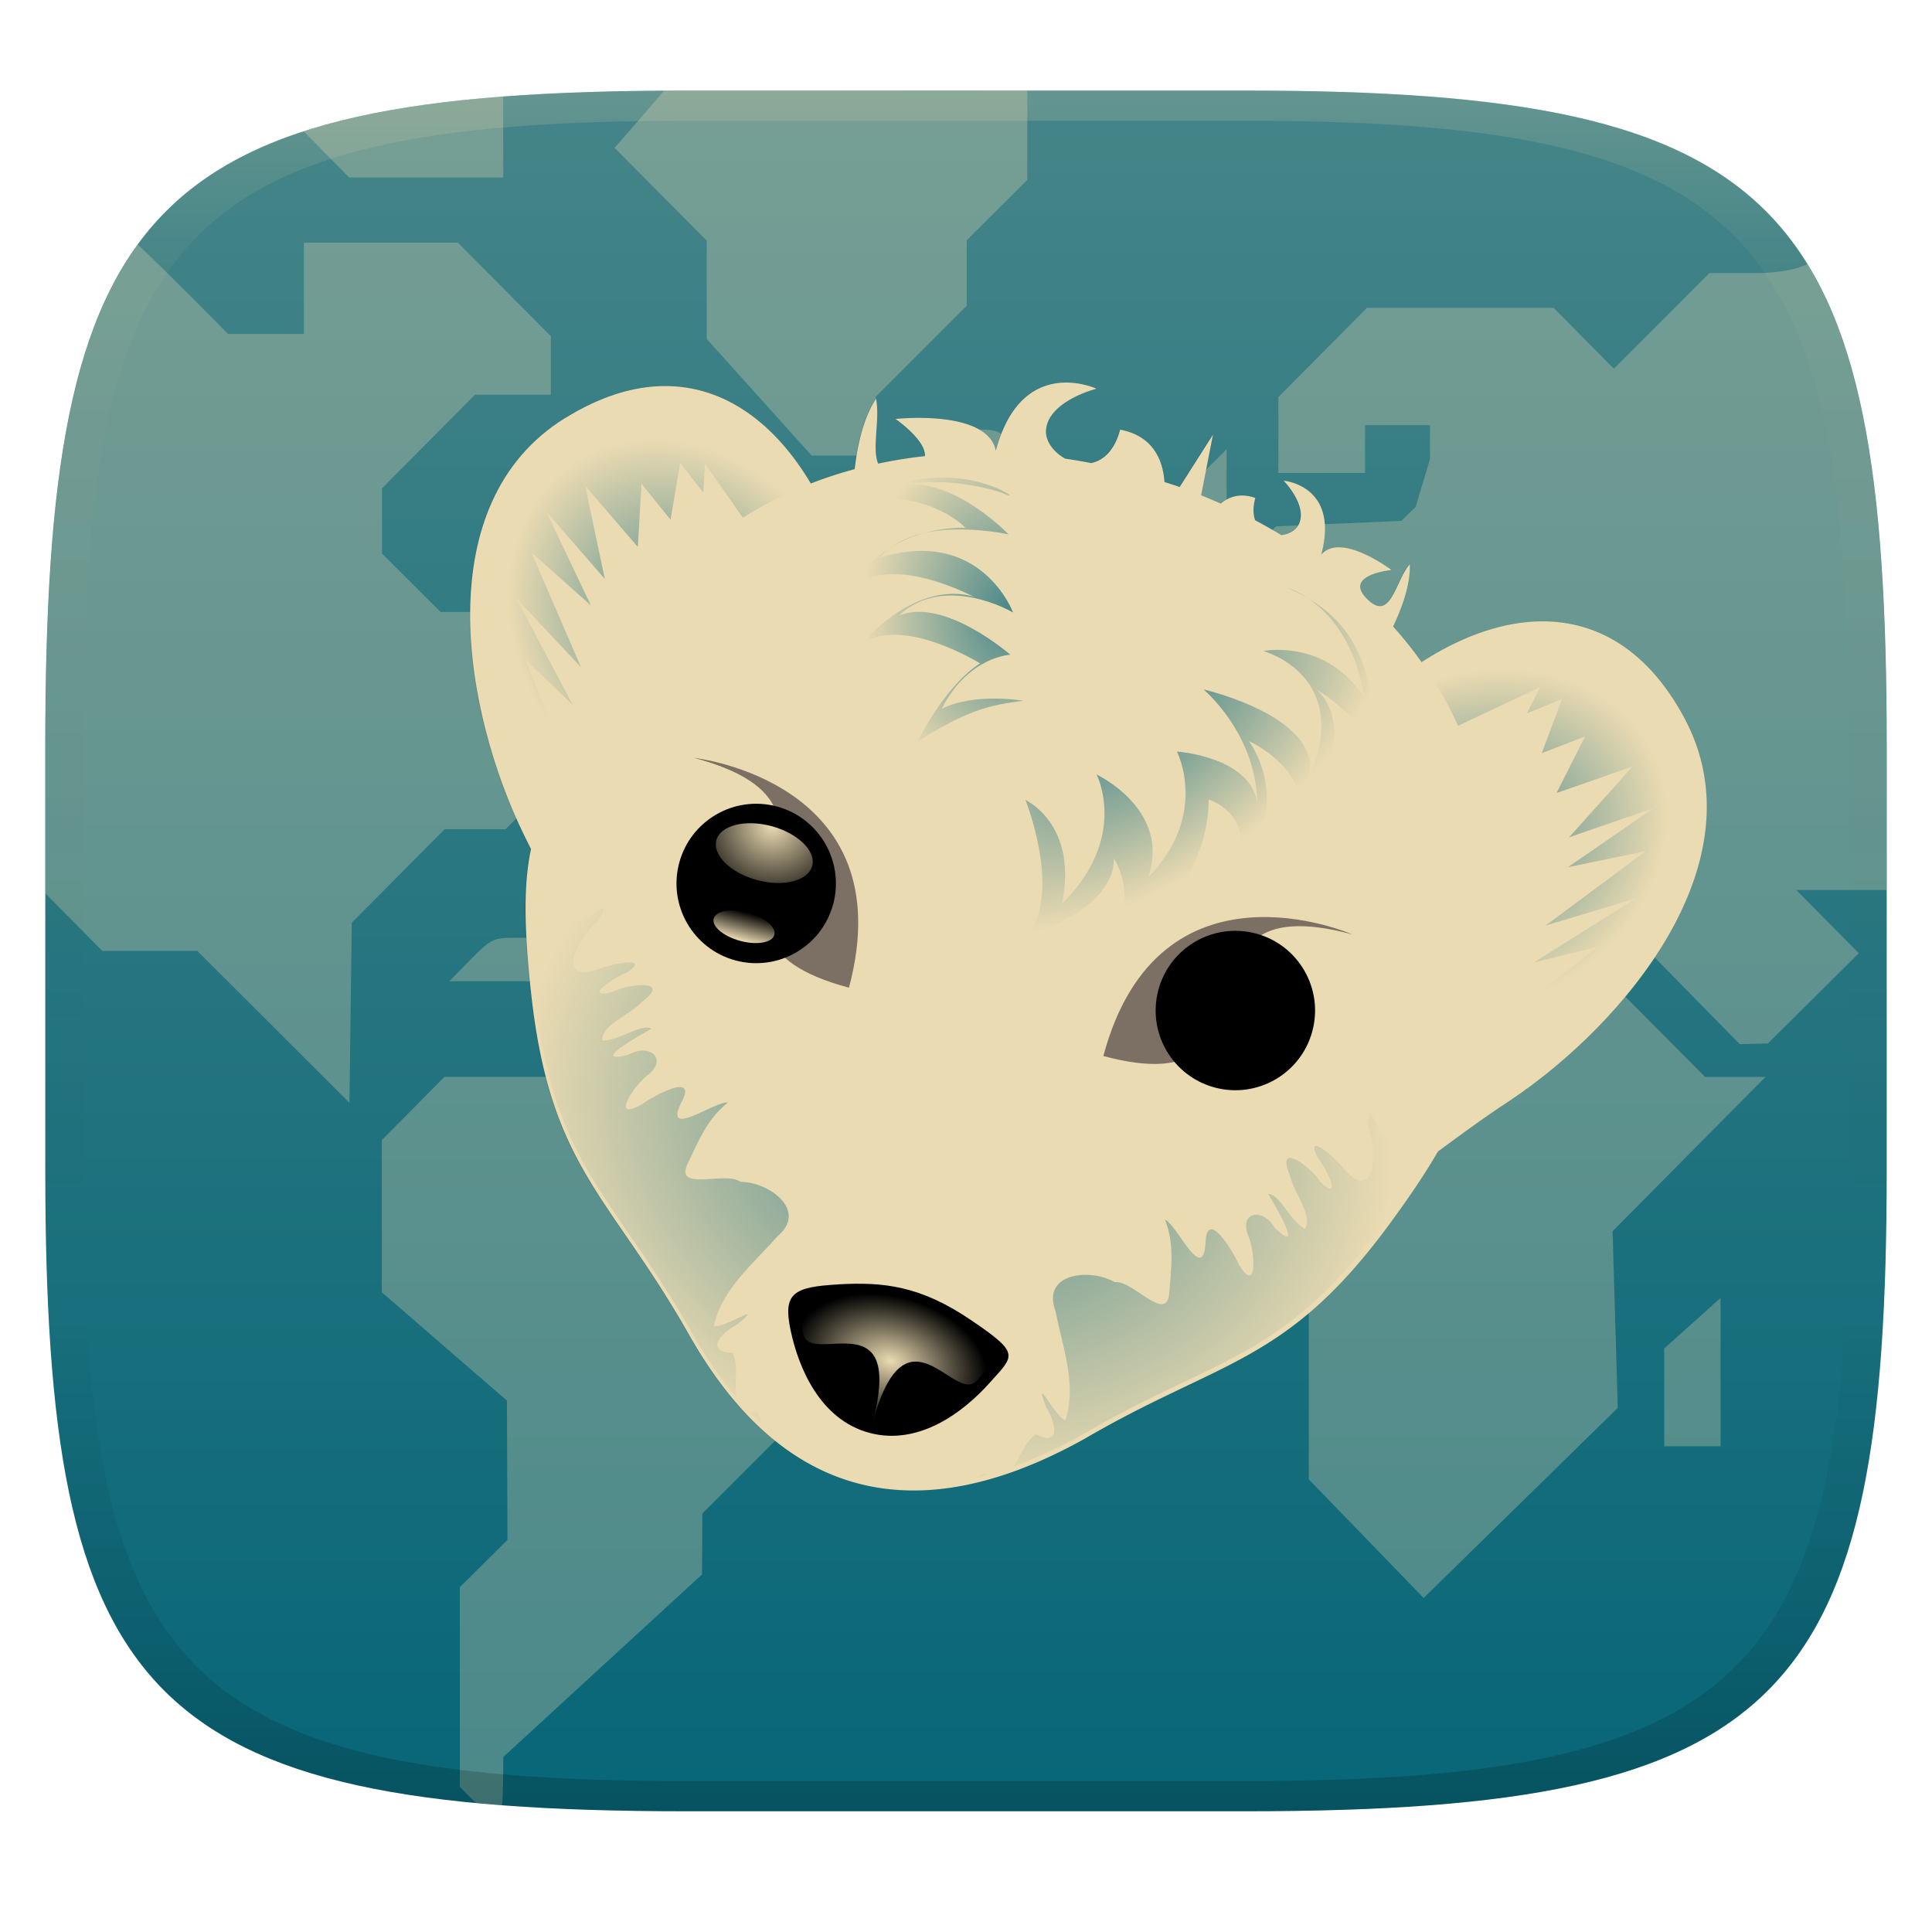 <svg width="256" height="256" version="1.1" xmlns="http://www.w3.org/2000/svg" xmlns:xlink="http://www.w3.org/1999/xlink">
  <defs>
    <linearGradient id="linearGradient31" x1=".5" x2=".5" y2="1" gradientTransform="matrix(244,0,0,228,5.986,12)" gradientUnits="userSpaceOnUse">
      <stop stop-color="#ebdbb2" stop-opacity=".2" offset="0"/>
      <stop stop-color="#ebdbb2" stop-opacity=".05" offset=".1"/>
      <stop stop-opacity="0" offset=".704"/>
      <stop stop-opacity=".1" offset=".897"/>
      <stop stop-opacity=".2" offset="1"/>
    </linearGradient>
    <linearGradient id="linearGradient6" x1="140" x2="140" y1="12" y2="240" gradientUnits="userSpaceOnUse">
      <stop stop-color="#458588" offset="0"/>
      <stop stop-color="#076678" offset="1"/>
    </linearGradient>
    <radialGradient id="k" cx="167.7" cy="141.7" r="21.77" gradientTransform="matrix(1.063 0 .193 1.164 -40 -175.2)" gradientUnits="userSpaceOnUse" xlink:href="#a"/>
    <linearGradient id="a">
      <stop stop-color="#458588" offset="0"/>
      <stop stop-color="#ebdbb2" offset="1"/>
    </linearGradient>
    <radialGradient id="l" cx="167.7" cy="141.7" r="21.77" gradientTransform="matrix(-.921 -.531 -.749 .912 530.6 -22.33)" gradientUnits="userSpaceOnUse" xlink:href="#a"/>
    <linearGradient id="m" x1="185.2" x2="185.2" y1="178.9" y2="162.2" gradientUnits="userSpaceOnUse" xlink:href="#b"/>
    <linearGradient id="b">
      <stop stop-color="#ebdbb2" offset="0"/>
      <stop stop-color="#ebdbb2" stop-opacity="0" offset="1"/>
    </linearGradient>
    <radialGradient id="n" cx="185.2" cy="162.2" r="8.312" gradientTransform="matrix(1.766 0 0 3.005 -141.8 -325.3)" gradientUnits="userSpaceOnUse" xlink:href="#b"/>
    <radialGradient id="o" cx="221.8" cy="186.6" r="66.98" gradientTransform="matrix(-.184 .688 -.843 -.226 399.6 -54.99)" gradientUnits="userSpaceOnUse" xlink:href="#a"/>
    <radialGradient id="p" cx="221.5" cy="231.3" r="13.71" gradientTransform="matrix(.92 .246 -.162 .604 26.52 -107.6)" gradientUnits="userSpaceOnUse" xlink:href="#b"/>
    <radialGradient id="q" cx="231.5" cy="138" r="22.61" gradientTransform="matrix(.576 .758 -1.383 1.051 283.7 -319.9)" gradientUnits="userSpaceOnUse" xlink:href="#a"/>
    <radialGradient id="r" cx="211.7" cy="126.4" r="14.33" gradientTransform="matrix(1.38 -.036 .044 1.706 -88.81 -220.5)" gradientUnits="userSpaceOnUse" xlink:href="#a"/>
  </defs>
  <path d="m165 12c72 0 85 15 85 87v56c0 70-13 85-85 85h-74c-72 0-85-15-85-85v-56c0-72 13-87 85-87z" fill="url(#linearGradient6)" style="isolation:isolate"/>
  <path d="m88.01 12c-2.152 2.566-6.582 7.588-6.582 7.588l12.22 12.3v13.03l13.9 15.45h8.482v-7.793l12.06-12.05v-8.686l8.035-8.002v-11.83c-16.04 0.032-32.08-0.037-48.12 0zm-21.35 0.787c-10.47 0.796-19.17 2.248-26.43 4.612 2.006 2.044 6.035 6.116 6.035 6.116h20.42s-0.006-7.152-0.018-10.73zm-26.39 19.37v12.09h-10.06s-7.861-8.012-11.95-11.85c-8.094 11.1-11.26 27.81-12.04 52.36-0.032 1.327-0.07 2.587-0.098 4.01-0.07 3.306-0.1 6.645-0.1 10.23v19.39l7.531 7.615h12.59l20.16 20.13 0.309-23.87 12.3-12.38h8.074l12.59-12.67h11.46l-2.775-2.826c-1.876-1.908-2.623-3.069-2.311-3.596 0.691-1.155 10.18-11.96 10.84-13.07-2.507-4.834-7.533-8.829-11.43-12.75h-18.1v16.12h-8.869l-7.779-7.742v-8.643l12.32-12.4h10.06v-7.754l-12.32-12.4zm199.2 2.844c-1.131 0.564-3.295 1.186-6.906 1.186h-6.051l-12.67 12.67-7.98-8.066h-24.73l-11.74 11.82v10.06h11.48v-6.334h8.609v4.492l-1.898 6.34-1.898 1.846-8.291 0.365-8.289 0.359-5.959 5.598h-8.105v7.812l-6.312 6.254v11.84h12.37l7.977-8.059h8.352v5.014l7.805 7.73 4.018-0.195 4e-3 -3.676-7.816-8.873h8.363l7.979 8.059h9.168l-5.652-5.76 3.113-3.166c3.026-3.077 3.211-3.162 6.279-3.162 3.037 0 3.274 0.116 6.191 3 1.667 1.653 3.029 3.209 3.029 3.457 0 0.248-5.75 0.064-5.75 0.064-1.751 1.964 0.79-0.974-5.84 6.156l2.855 3.029c2.906 2.95 2.992 3.136 2.992 6.33v3.291l-7.082-8e-3 23.44 23.88 3.732-0.088 12.05-11.96-8.289-8.373h11.96v-18.94c0-30.51-2.334-50.76-10.5-64zm-113.1 21.91v5.756h11.72l-2.824-2.881c-2.686-2.733-2.98-2.875-5.867-2.875zm36.16 2.633-2.867 2.832c-2.651 2.621-2.871 3.05-2.871 5.594v2.756h5.742v-5.592zm-63.14 21.85c-2.01 2.005-4.01 4.018-6.012 6.031h3.221c2.161 0 3.459 0.283 3.937 0.863 0.934 1.123 3.103 1.103 4.053-0.039 0.537-2.408-3.53-5.184-5.199-6.855zm53.68 28.48-14.65 14.67v20.19l10.06 10.05h14.29l3.32 3.291c3.141 3.124 3.318 3.444 3.318 6.123 0 2.423 0.287 3.148 2.008 5.057l2.006 2.229v24.54l15.22 15.72 25.72-25.19-0.686-23.41 20.27-20.45h-8.008l-20.36-20.45v-8.342h-24.46l-3.893-4.025h-12.08zm-85.14 14.39c-2.536 0-2.96 0.225-5.572 2.881l-2.826 2.879h11.15v-5.76zm-9.047 18.43-8.293 8.377v20.16l16.58 14.36 0.068 18.46-6.312 6.256v26.46l2.133 2.141s2.236 0.196 3.453 0.289c0.162-0.664 0.184-6.396 0.184-6.396l26.33-24.18 0.045-8.078 12.63-12.63v-3.197c0-3.112 0.08-3.28 3.156-6.322l3.158-3.127v-16.08l-8.41-8.434h-16.6l-7.973-8.061zm169.1 29.29-7.461 6.693v12.96h7.461z" fill="#ebdbb2" opacity=".3" stroke-width="3.865"/>
  <path d="m91 12c-72 0-85 15-85 87v56c0 70 13 85 85 85h74c72 0 85-15 85-85v-56c0-72-13-87-85-87zm0 4h74c68 0 80 15 80 83v56c0 66-12 81-80 81h-74c-68 0-80-15-80-81v-56c0-68 12-83 80-83z" fill="url(#linearGradient31)" style="isolation:isolate"/>
  <g transform="translate(-74.82 93.74)">
    <path d="m215.7-43.04c-3.111 0.105-7.089 1.804-9.024 9.028-1.134-5.549-13.29-4.209-13.29-4.209s3.993 2.761 3.894 4.897c0 0.01-6e-3 0.016-8e-3 0.026-2.085 0.236-4.149 0.561-6.179 0.995-0.88-1.959 0.268-5.866-0.287-8.579-1.72 2.607-2.486 6.321-2.837 9.312a56.98 56.98 0 0 0-5.798 1.904c-7.104-11.96-18.63-17.3-32.55-8.673-18.3 11.34-13.46 38.91-5.388 55.36 0.292 0.575 0.58 1.184 0.868 1.778-0.916 4.273-1.026 9.771 6e-3 19.15 2.525 22.96 10.38 26.68 20.75 44.86 12.6 22.52 30.67 26.32 52.59 14.09 18.07-10.57 26.73-9.857 40.41-28.48 2.766-3.768 4.794-6.833 6.327-9.492 3.305-2.444 6.6-4.863 9.729-6.895 15.22-10.22 33.2-31.67 23.02-50.65-8.24-15.35-22.02-15.63-34.82-7.352a54.19 54.19 0 0 0-3.802-4.777c0.964-2.014 2.341-5.426 2.211-8.25-1.959 2.292-2.52 7.773-5.693 4.575-3.173-3.198 3.269-3.809 3.269-3.809s-6.7-5.089-9.312-2.032c2.466-9.202-4.981-9.804-4.981-9.804s3.164 3.203 2.042 5.72c-0.376 0.841-1.31 1.377-2.341 1.501-1.138-0.683-2.298-1.358-3.477-1.98-0.264-0.75-0.31-1.717 0.021-2.952-1.963-0.699-3.469-0.184-4.574 0.747a77.34 77.34 0 0 0-2.602-1.097l1.566-8.023-4.411 6.92c-0.665-0.236-1.34-0.44-2.011-0.66-0.207-2.819-1.441-6.107-5.871-6.935-0.752 2.802-2.239 4.081-3.835 4.424a78.62 78.62 0 0 0-3.449-0.584c-1.556-0.854-2.684-2.366-2.54-3.853 0.371-3.832 6.688-5.418 6.688-5.418s-0.604-0.286-1.586-0.517a10.38 10.38 0 0 0-2.714-0.282z" fill-rule="evenodd" filter="url(#j)" opacity=".3" stroke-width="1.642"/>
    <path d="m149.7-38.35c-18.3 11.34-13.46 38.91-5.389 55.37 8.463 16.63 15.79 43.36 26.82 34.62 35.93-35.93 15.89-113.1-21.43-89.98z" fill="url(#k)" fill-rule="evenodd" stroke-width=".744"/>
    <path d="m298 1.39c10.18 18.97-7.794 40.43-23.02 50.64-15.65 10.17-35.36 29.66-40.53 16.57-13.15-49.09 42.79-105.9 63.55-67.21z" fill="url(#l)" fill-rule="evenodd" stroke-width=".744"/>
    <path d="m218.5-42.76c-2.948-0.7-9.153-0.889-11.73 8.74-1.136-5.546-13.29-4.204-13.29-4.204s3.997 2.753 3.9 4.892l-0.012 0.029a64.06 64.06 0 0 0-6.182 0.992c-0.877-1.956 0.27-5.867-0.287-8.579-1.72 2.609-2.483 6.325-2.833 9.313-15.29 4.129-28.4 14.25-34.68 31.74-6.48 14.97-10.71 14.82-8.184 37.79 2.523 22.96 10.38 26.67 20.75 44.86 12.61 22.52 30.67 26.32 52.59 14.09 18.08-10.56 26.74-9.852 40.41-28.47 13.68-18.62 9.95-20.61 11.84-36.81 3.636-16.8-1.503-31.29-11.38-42.35 0.963-2.019 2.34-5.425 2.208-8.247-1.956 2.294-2.518 7.771-5.689 4.571-3.177-3.2 3.269-3.808 3.269-3.808s-6.704-5.087-9.313-2.03c2.466-9.204-4.984-9.806-4.984-9.806s3.166 3.206 2.042 5.723c-0.373 0.837-1.308 1.376-2.34 1.491-1.136-0.677-2.294-1.348-3.475-1.973-0.264-0.746-0.31-1.72 0.023-2.953-1.967-0.7-3.47-0.183-4.576 0.746-0.86-0.379-1.726-0.746-2.604-1.095l1.566-8.023-4.41 6.922c-0.665-0.235-1.336-0.442-2.007-0.659-0.206-2.822-1.445-6.108-5.878-6.939-0.746 2.81-2.237 4.083-3.831 4.427-1.147-0.218-2.294-0.419-3.447-0.585-1.554-0.855-2.684-2.368-2.54-3.854 0.373-3.831 6.687-5.414 6.687-5.414s-0.602-0.287-1.589-0.516z" fill="#ebdbb2" fill-rule="evenodd" stroke-width="5.735"/>
    <path d="m264.8 50.99 17.43-12.59-4.869 0.487 9.153-7.157-8.43 2.042 13.51-8.465-11.99 3.601 13.29-9.864-10.31 2.122 11.33-7.816-11.18 3.854 8.419-9.388-10.09 3.527 3.779-7.495-5.735 2.214 2.684-7.168-4.645 1.887 1.738-3.464-14.52 6.824s4.083 7.943 5.23 18.98c1.147 11.03-4.789 27.87-4.789 27.87zm-111.2-29.8-8.797-19.61 3.968 2.856-4.341-10.78 6.268 5.981-7.461-14.08 8.568 9.118-6.566-15.2 7.868 6.996-5.907-12.43 7.759 8.929-2.604-12.34 6.979 8.103 0.482-8.379 3.86 4.783 1.262-7.553 3.08 3.957 0.218-3.865 9.17 13.16s-7.513 4.84-14.02 13.82c-6.509 8.986-9.789 26.53-9.789 26.53z" fill="#ebdbb2" fill-rule="evenodd" stroke-width="5.735"/>
    <path d="m166.8 6.686s27.84 3.062 20.51 30.45c-25.98-6.962 5.953-23.36-20.51-30.45z" fill="#7c6f64" fill-rule="evenodd" stroke-width="5.735"/>
    <g transform="matrix(.879 .236 -.236 .879 51.1 -171.4)">
      <circle transform="matrix(1.396 0 0 1.396 -71.56 -66.83)" cx="185.2" cy="170.6" r="8.312"/>
      <circle transform="matrix(.55 0 0 .256 85.04 134.2)" cx="185.2" cy="170.6" r="8.312" fill="url(#m)"/>
      <circle transform="matrix(.869 0 0 .489 26.03 83.33)" cx="185.2" cy="170.6" r="8.312" fill="url(#n)"/>
    </g>
    <path d="m254 30.07s-25.65-11.27-32.98 16.12c25.97 6.962 6.52-23.21 32.98-16.12z" fill="#7c6f64" fill-rule="evenodd" stroke-width="5.735"/>
    <g transform="matrix(-.879 -.236 -.236 .879 443.3 -66.31)">
      <circle transform="matrix(1.396 0 0 1.396 -71.56 -66.83)" cx="185.2" cy="170.6" r="8.312"/>
      <circle transform="matrix(.55 0 0 .256 85.04 134.2)" cx="185.2" cy="170.6" r="8.312" fill="url(#m)"/>
      <circle transform="matrix(.869 0 0 .489 26.03 83.33)" cx="185.2" cy="170.6" r="8.312" fill="url(#n)"/>
    </g>
    <path d="m148.9 18.17c-1.282-0.188-2.741 0.635-3.535 2.258-0.635 4.03-0.612 9.252 0.292 17.48 2.503 22.76 10.29 26.44 20.56 44.46 1.94 3.466 4.012 6.5 6.206 9.081-0.357-1.789 0.307-4.376-0.551-5.917-3.676-0.173-1.53-2.658 0.606-3.745 3.984-3.329-1.588 0.476-3.071 0.184 1.021-4.841 5.236-8.239 8.359-11.83 4.254-3.481-1.119-7.303-4.827-7.277-1.923-1.484-8.901 1.413-6.968-2.478 1.489-3.12 2.552-5.806 5.299-8.043-1.791-0.181-8.605 4.958-6.165-0.004 2.26-4.184-3.811-0.798-5.189 0.228-4.418 2.47-0.962-2.574 0.606-3.745 2.991-2.296 0.266-4.379-2.391-2.809-5.411 1.33 1.394-2.558 3.025-3.432-1.298-0.804-4.42 1.682-6.548 1.542-0.036-2.147 3.773-3.407 5.242-5.097 4.161-3.132-1.903-2.379-3.854-1.339-4.126 1.071 0.219-1.994 1.729-2.466 3.777-2.427-2.2-1.194-3.545-0.553-6.132 2.07-2.589-4.516-0.049-6.424 2.481-4.615-2.558 1.997-4.092-0.333-2.607-2.892 2.652-4.785 1.263-6.652-0.26-1.937-1.269-2.92-2.408-3.088zm116.3 31.17c-0.978-0.168-2.12 0.273-3.145 1.599-2.136 0.923 1.472 5.191-2.232 6.392-2.494 1.251-3.552-6.995-3.711-1.757 1.246 2.922 1.022 10.4-3.254 5.539-0.845-1.228-5.405-5.284-3.347-1.294 1.071 1.165 3.274 5.983 0.236 2.994-1.17-1.877-6.016-5.554-3.978-0.761 0.427 2.199 3.067 5.187 1.963 7.028-1.912-0.943-3.346-4.649-4.872-4.602 0.976 1.573 4.897 8.333 0.876 4.478-1.516-2.69-4.888-2.24-3.446 1.244 0.773 1.797 1.243 7.895-1.347 3.546-0.681-1.577-4.246-7.544-4.381-2.792-0.368 5.517-3.728-2.35-5.37-3.088 1.262 3.311 0.839 6.168 0.568 9.616-0.271 4.335-4.838-1.655-7.244-1.331-3.198-1.876-9.762-1.252-7.819 3.888 0.908 4.675 2.832 9.717 1.295 14.42-1.431-0.49-4.325-6.562-2.539-1.687 1.308 2.009 1.922 5.234-1.347 3.546-1.32 0.789-2.037 2.841-3.004 4.263 2.981-1.081 6.053-2.497 9.198-4.251 17.91-10.47 26.49-9.768 40.04-28.22 5.196-7.076 7.857-11.73 9.268-15.68-0.144-1.656-1.146-2.87-2.408-3.088zm-90.04 44.07a3.992 3.992 0 0 1-1.071-0.103 39.05 39.05 0 0 0 1.738 1.717c-0.165-0.632-0.359-1.214-0.667-1.613zm30.1 8.067a3.274 3.274 0 0 0-0.874 0.528c0.426-0.104 0.849-0.208 1.279-0.328-0.134-0.067-0.262-0.112-0.405-0.201zm-24.1-2.551c-0.072-0.019-0.165 0.005-0.243-0.005 0.353 0.217 0.698 0.418 1.055 0.618-0.216-0.29-0.473-0.524-0.812-0.614z" fill="url(#o)" fill-rule="evenodd" stroke-width=".744"/>
    <path d="m185.9 76.45c-5.964 0.344-7.358 1.147-6.325 6.062 1.032 4.92 3.871 11.85 10.45 13.61s12.5-2.81 15.86-6.555c3.349-3.745 4.244-3.888-2.449-8.419s-11.57-5.041-17.54-4.703z" fill-rule="evenodd" stroke-width="5.735"/>
    <path d="m186.8 77.75c-5.208 0.298-6.422 1.001-5.523 5.295 0.899 4.293 13.58-4.766 9.121 11.88 4.446-16.59 10.92-2.455 13.85-5.724 2.928-3.267 3.705-3.393-2.135-7.346-5.841-3.954-10.1-4.4-15.31-4.103z" fill="url(#p)" fill-rule="evenodd" stroke-width=".744"/>
    <path d="m210.7 12.26s7.01 3.189 4.836 13.75c8.9-8.757 4.588-17.12 4.588-17.12s9.904 4.62 6.835 13.63c8.125-8.309 3.812-16.67 3.812-16.67s9.664 0.623 10.64 6.782c-0.152-9.216-7.118-15.02-7.118-15.02s16.67 3.812 13.77 12.21c6.379-14.02-5.851-17.3-5.851-17.3s8.32-1.703 13.41 6.214c-1.943-12.32-10.25-14.6-10.25-14.6 8.65 3.728 12.02 10.19 11.34 22.76-0.523-5.383-7.532-9.302-7.532-9.302s6.536 4.403-1.676 17.93c0.743-7.665-7.182-11.05-7.182-11.05s5.966 8.033-1.039 16.11c1.19-6.89-4.312-8.365-4.312-8.365s0.556 12.6-11.97 17.77c2.25-5.951-0.6-9.992-0.6-9.992s0.971 6.159-11.23 10.1c4.248-6.071-0.468-17.82-0.468-17.82z" fill="url(#q)" fill-rule="evenodd" stroke-width=".744"/>
    <path d="m208.2-28.19c-2.513-1.112-10.18-2.705-15.85-0.754 7.451-3.085 16.11 6.01 16.11 6.01s-12.31-2.747-17.03 3.065c13.43-4.055 17.62 7.283 17.62 7.283s-9.016-5.315-15.12 0.404c5.984-2.475 14.77 5.199 14.77 5.199s-5.575 0.201-9.096 7.162c4.453-2.195 10.78-1.065 10.78-1.065-5.156 0.661-7.716 1.525-13.97 5.38 4.129-8.069 8.276-10.33 8.276-10.33s-10.91-6.76-16.05-2.24c8.452-9.533 15.31-6.531 15.31-6.531s-11.26-6.146-16.57-1.015c5.257-8.887 15.36-8.177 15.36-8.177s-4.326-4.806-13.47-3.769c11.63-6.715 21.44 0.488 18.93-0.625z" fill="url(#r)" fill-rule="evenodd" stroke-width=".744"/>
  </g>
</svg>
